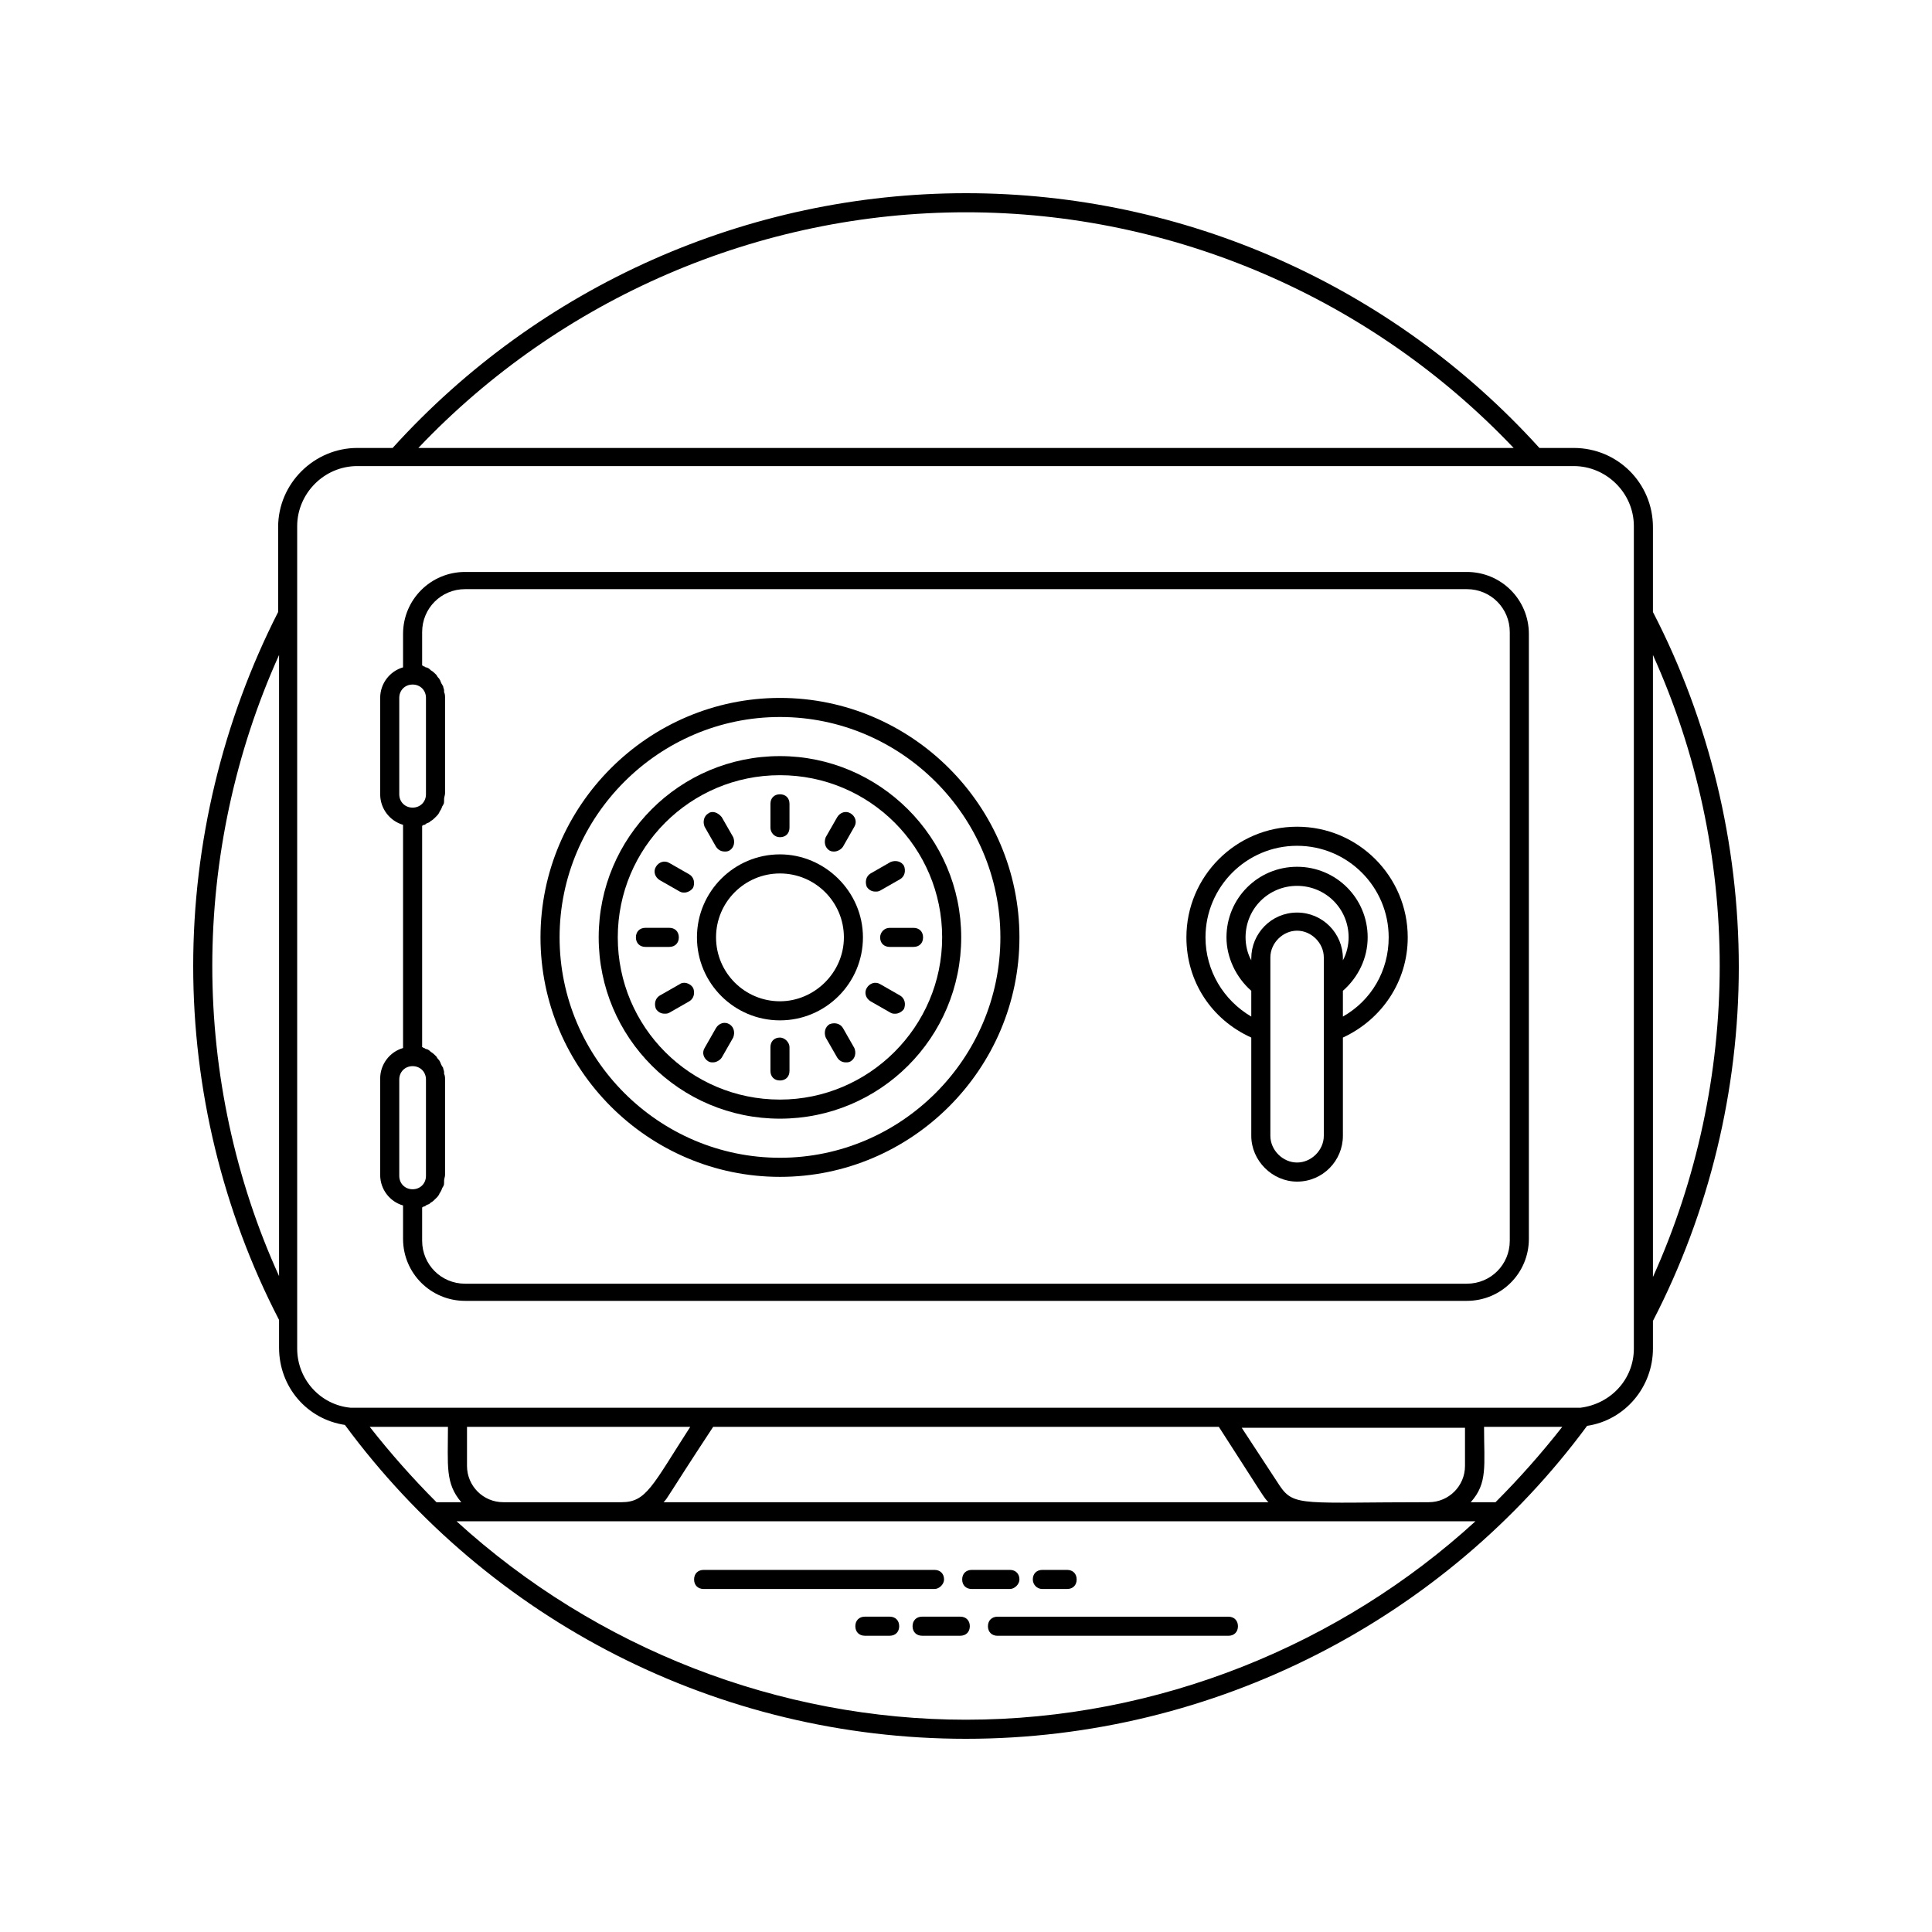 <svg width="50" height="50" viewBox="0 0 50 50" fill="none" xmlns="http://www.w3.org/2000/svg">
<path d="M24.432 40.876C24.432 40.728 24.333 40.629 24.185 40.629H18.21C18.062 40.629 17.963 40.728 17.963 40.876C17.963 41.025 18.062 41.123 18.21 41.123H24.185C24.309 41.123 24.432 41 24.432 40.876Z" fill="black"/>
<path d="M26.383 40.876C26.383 40.728 26.284 40.629 26.136 40.629H25.148C25 40.629 24.901 40.728 24.901 40.876C24.901 41.025 25 41.123 25.148 41.123H26.136C26.259 41.123 26.383 41 26.383 40.876Z" fill="black"/>
<path d="M26.975 41.123H27.617C27.766 41.123 27.864 41.025 27.864 40.876C27.864 40.728 27.766 40.629 27.617 40.629H26.975C26.827 40.629 26.729 40.728 26.729 40.876C26.729 41 26.827 41.123 26.975 41.123Z" fill="black"/>
<path d="M31.791 41.84H25.815C25.667 41.84 25.568 41.939 25.568 42.087C25.568 42.235 25.667 42.334 25.815 42.334H31.791C31.939 42.334 32.038 42.235 32.038 42.087C32.038 41.939 31.939 41.84 31.791 41.84Z" fill="black"/>
<path d="M24.852 41.839H23.864C23.716 41.839 23.617 41.938 23.617 42.086C23.617 42.234 23.716 42.333 23.864 42.333H24.852C25 42.333 25.099 42.234 25.099 42.086C25.099 41.938 25 41.839 24.852 41.839Z" fill="black"/>
<path d="M23.025 41.839H22.383C22.235 41.839 22.136 41.938 22.136 42.086C22.136 42.234 22.235 42.333 22.383 42.333H23.025C23.173 42.333 23.271 42.234 23.271 42.086C23.271 41.938 23.173 41.839 23.025 41.839Z" fill="black"/>
<path d="M40.728 11.593H39.84C36.037 7.395 30.654 5 25 5C19.346 5 13.963 7.395 10.161 11.593H9.247C8.136 11.593 7.198 12.506 7.198 13.642V15.839C5.765 18.654 5 21.815 5 25C5 28.185 5.765 31.346 7.222 34.16V34.877C7.222 35.889 7.938 36.728 8.926 36.877C12.679 41.963 18.605 45 25 45C31.444 45 37.395 41.889 41.074 36.901C42.062 36.753 42.778 35.889 42.778 34.901V34.185C44.235 31.37 45 28.21 45 25.025C45 21.84 44.235 18.654 42.778 15.839V13.642C42.778 12.506 41.864 11.593 40.728 11.593ZM25 5.494C30.358 5.494 35.494 7.716 39.173 11.593H10.827C14.506 7.716 19.642 5.494 25 5.494ZM7.222 16.951V33.025C6.086 30.531 5.494 27.765 5.494 25C5.494 22.235 6.086 19.469 7.222 16.951ZM9.568 36.926H11.593C11.593 37.938 11.518 38.383 11.938 38.877H11.296C10.679 38.259 10.111 37.617 9.568 36.926ZM31.543 36.926C32.753 38.803 32.704 38.753 32.827 38.877H17.173C17.296 38.753 17.222 38.803 18.457 36.926H31.543ZM37.914 36.926V37.938C37.914 38.457 37.494 38.877 36.975 38.877C33.741 38.877 33.494 39 33.123 38.457L32.136 36.951H37.914V36.926ZM25 44.506C20.185 44.506 15.444 42.679 11.815 39.37C14.333 39.37 13.568 39.37 16.086 39.37C18.605 39.37 35.963 39.37 38.185 39.37C34.704 42.556 29.988 44.506 25 44.506ZM17.864 36.926C16.877 38.457 16.728 38.877 16.086 38.877H13.025C12.506 38.877 12.086 38.457 12.086 37.938V36.926H17.864ZM38.704 38.877H38.062C38.506 38.383 38.407 37.938 38.407 36.926H40.432C39.889 37.617 39.321 38.259 38.704 38.877ZM40.901 36.432C40.827 36.432 40.778 36.432 40.728 36.432C40.605 36.432 9.198 36.432 9.074 36.432C8.284 36.358 7.691 35.691 7.691 34.901V34.111C7.691 30.901 7.691 15.914 7.691 13.617C7.691 12.778 8.383 12.062 9.247 12.062C10.975 12.062 38.975 12.062 40.728 12.062C41.568 12.062 42.284 12.753 42.284 13.617C42.284 15.815 42.284 11.543 42.284 34.111V34.901C42.284 35.691 41.691 36.333 40.901 36.432ZM42.778 33.049V16.951C43.914 19.469 44.506 22.21 44.506 25C44.506 27.765 43.914 30.531 42.778 33.049Z" fill="black"/>
<path d="M37.962 14.802H12.036C11.148 14.802 10.431 15.518 10.431 16.407V17.271C10.086 17.37 9.839 17.691 9.839 18.061V20.555C9.839 20.926 10.086 21.247 10.431 21.346V27.123C10.086 27.222 9.839 27.543 9.839 27.913V30.407C9.839 30.778 10.086 31.099 10.431 31.197V32.062C10.431 32.95 11.148 33.666 12.036 33.666H37.962C38.851 33.666 39.567 32.95 39.567 32.062V16.407C39.567 15.518 38.851 14.802 37.962 14.802ZM10.333 18.061C10.333 17.864 10.481 17.716 10.678 17.716C10.876 17.716 11.024 17.864 11.024 18.061V20.555C11.024 20.753 10.876 20.901 10.678 20.901C10.481 20.901 10.333 20.753 10.333 20.555V18.061ZM10.333 27.938C10.333 27.741 10.481 27.592 10.678 27.592C10.876 27.592 11.024 27.741 11.024 27.938V30.432C11.024 30.629 10.876 30.778 10.678 30.778C10.481 30.778 10.333 30.629 10.333 30.432V27.938ZM39.073 32.111C39.073 32.728 38.58 33.222 37.962 33.222H12.036C11.419 33.222 10.925 32.728 10.925 32.111V31.247C10.95 31.247 10.95 31.222 10.975 31.222C10.999 31.222 10.999 31.222 11.024 31.197C11.049 31.173 11.098 31.173 11.123 31.148L11.148 31.123C11.197 31.099 11.222 31.074 11.271 31.024L11.296 31C11.32 30.975 11.345 30.95 11.37 30.901C11.37 30.876 11.394 30.876 11.394 30.852C11.419 30.827 11.419 30.802 11.444 30.753C11.444 30.728 11.469 30.728 11.469 30.703C11.493 30.679 11.493 30.629 11.493 30.605C11.493 30.58 11.493 30.58 11.493 30.555C11.493 30.506 11.518 30.457 11.518 30.407V27.938C11.518 27.889 11.518 27.839 11.493 27.79C11.493 27.765 11.493 27.765 11.493 27.741C11.493 27.716 11.469 27.666 11.469 27.642C11.469 27.617 11.444 27.617 11.444 27.592C11.419 27.568 11.419 27.543 11.394 27.494C11.394 27.469 11.37 27.469 11.37 27.444C11.345 27.419 11.32 27.395 11.296 27.346L11.271 27.321C11.246 27.296 11.197 27.247 11.148 27.222L11.123 27.197C11.098 27.173 11.049 27.148 11.024 27.148C10.999 27.148 10.999 27.123 10.975 27.123C10.95 27.123 10.95 27.099 10.925 27.099V21.37C10.95 21.37 10.95 21.346 10.975 21.346C10.999 21.346 10.999 21.346 11.024 21.321C11.049 21.296 11.098 21.296 11.123 21.271L11.148 21.247C11.197 21.222 11.222 21.197 11.271 21.148L11.296 21.123C11.32 21.099 11.345 21.074 11.37 21.024C11.37 21 11.394 21 11.394 20.975C11.419 20.95 11.419 20.926 11.444 20.876C11.444 20.852 11.469 20.852 11.469 20.827C11.493 20.802 11.493 20.753 11.493 20.728C11.493 20.703 11.493 20.703 11.493 20.679C11.493 20.629 11.518 20.58 11.518 20.531V18.061C11.518 18.012 11.518 17.963 11.493 17.913C11.493 17.889 11.493 17.889 11.493 17.864C11.493 17.839 11.469 17.79 11.469 17.765C11.469 17.741 11.444 17.741 11.444 17.716C11.419 17.691 11.419 17.666 11.394 17.617C11.394 17.592 11.37 17.592 11.37 17.568C11.345 17.543 11.32 17.518 11.296 17.469L11.271 17.444C11.246 17.419 11.197 17.37 11.148 17.346L11.123 17.321C11.098 17.296 11.049 17.271 11.024 17.271C10.999 17.271 10.999 17.247 10.975 17.247C10.95 17.247 10.95 17.222 10.925 17.222V16.358C10.925 15.741 11.419 15.247 12.036 15.247H37.962C38.58 15.247 39.073 15.741 39.073 16.358V32.111Z" fill="black"/>
<path d="M20.186 18.062C16.778 18.062 13.988 20.852 13.988 24.259C13.988 27.667 16.778 30.457 20.186 30.457C23.593 30.457 26.383 27.667 26.383 24.259C26.383 20.852 23.593 18.062 20.186 18.062ZM20.186 29.963C17.05 29.963 14.482 27.395 14.482 24.259C14.482 21.124 17.05 18.556 20.186 18.556C23.322 18.556 25.89 21.124 25.89 24.259C25.89 27.395 23.322 29.963 20.186 29.963Z" fill="black"/>
<path d="M20.185 19.568C17.592 19.568 15.494 21.667 15.494 24.259C15.494 26.852 17.592 28.951 20.185 28.951C22.778 28.951 24.876 26.852 24.876 24.259C24.876 21.667 22.753 19.568 20.185 19.568ZM20.185 28.457C17.864 28.457 15.988 26.58 15.988 24.259C15.988 21.938 17.864 20.062 20.185 20.062C22.506 20.062 24.383 21.938 24.383 24.259C24.383 26.58 22.481 28.457 20.185 28.457Z" fill="black"/>
<path d="M20.185 22.111C19 22.111 18.037 23.074 18.037 24.259C18.037 25.444 19 26.407 20.185 26.407C21.37 26.407 22.333 25.444 22.333 24.259C22.333 23.074 21.346 22.111 20.185 22.111ZM20.185 25.913C19.272 25.913 18.531 25.173 18.531 24.259C18.531 23.345 19.272 22.605 20.185 22.605C21.099 22.605 21.84 23.345 21.84 24.259C21.84 25.173 21.074 25.913 20.185 25.913Z" fill="black"/>
<path d="M20.185 21.667C20.334 21.667 20.432 21.568 20.432 21.42V20.803C20.432 20.654 20.334 20.556 20.185 20.556C20.037 20.556 19.939 20.654 19.939 20.803V21.42C19.939 21.543 20.037 21.667 20.185 21.667Z" fill="black"/>
<path d="M18.531 21.914C18.581 21.988 18.654 22.037 18.753 22.037C18.803 22.037 18.827 22.037 18.877 22.012C19 21.938 19.025 21.79 18.976 21.667L18.679 21.148C18.581 21.025 18.432 20.975 18.334 21.049C18.21 21.123 18.185 21.272 18.235 21.395L18.531 21.914Z" fill="black"/>
<path d="M17.839 22.629L17.321 22.333C17.198 22.259 17.049 22.308 16.975 22.432C16.901 22.555 16.951 22.703 17.074 22.778L17.593 23.074C17.642 23.099 17.667 23.099 17.716 23.099C17.79 23.099 17.889 23.049 17.938 22.975C17.988 22.852 17.963 22.703 17.839 22.629Z" fill="black"/>
<path d="M17.568 24.259C17.568 24.111 17.469 24.012 17.321 24.012H16.704C16.556 24.012 16.457 24.111 16.457 24.259C16.457 24.407 16.556 24.506 16.704 24.506H17.321C17.469 24.506 17.568 24.407 17.568 24.259Z" fill="black"/>
<path d="M17.593 25.469L17.074 25.765C16.951 25.839 16.926 25.987 16.976 26.111C17.025 26.185 17.099 26.234 17.198 26.234C17.247 26.234 17.272 26.234 17.321 26.21L17.84 25.913C17.963 25.839 17.988 25.691 17.939 25.568C17.864 25.444 17.692 25.395 17.593 25.469Z" fill="black"/>
<path d="M18.876 26.506C18.753 26.432 18.604 26.482 18.53 26.605L18.234 27.124C18.16 27.247 18.209 27.395 18.333 27.469C18.382 27.494 18.407 27.494 18.456 27.494C18.53 27.494 18.629 27.445 18.678 27.371L18.975 26.852C19.024 26.729 19 26.581 18.876 26.506Z" fill="black"/>
<path d="M20.185 26.852C20.037 26.852 19.939 26.951 19.939 27.099V27.716C19.939 27.864 20.037 27.963 20.185 27.963C20.334 27.963 20.432 27.864 20.432 27.716V27.099C20.432 26.976 20.309 26.852 20.185 26.852Z" fill="black"/>
<path d="M21.815 26.605C21.741 26.482 21.593 26.457 21.469 26.506C21.346 26.58 21.321 26.729 21.37 26.852L21.667 27.37C21.716 27.445 21.79 27.494 21.889 27.494C21.938 27.494 21.963 27.494 22.012 27.469C22.136 27.395 22.161 27.247 22.111 27.124L21.815 26.605Z" fill="black"/>
<path d="M23.297 25.766L22.778 25.469C22.654 25.395 22.506 25.445 22.432 25.568C22.358 25.692 22.408 25.84 22.531 25.914L23.049 26.21C23.099 26.235 23.124 26.235 23.173 26.235C23.247 26.235 23.346 26.185 23.395 26.111C23.445 25.988 23.42 25.84 23.297 25.766Z" fill="black"/>
<path d="M22.778 24.26C22.778 24.408 22.877 24.506 23.025 24.506H23.642C23.791 24.506 23.889 24.408 23.889 24.26C23.889 24.111 23.791 24.013 23.642 24.013H23.025C22.877 24.013 22.778 24.136 22.778 24.26Z" fill="black"/>
<path d="M23.049 22.308L22.531 22.605C22.407 22.679 22.383 22.827 22.432 22.951C22.481 23.025 22.555 23.074 22.654 23.074C22.704 23.074 22.728 23.074 22.778 23.049L23.296 22.753C23.42 22.679 23.444 22.531 23.395 22.407C23.321 22.284 23.173 22.259 23.049 22.308Z" fill="black"/>
<path d="M21.469 22.012C21.519 22.037 21.543 22.037 21.593 22.037C21.667 22.037 21.766 21.988 21.815 21.914L22.111 21.395C22.185 21.272 22.136 21.123 22.012 21.049C21.889 20.975 21.741 21.025 21.667 21.148L21.37 21.667C21.321 21.79 21.346 21.938 21.469 22.012Z" fill="black"/>
<path d="M33.568 21.395C31.988 21.395 30.704 22.679 30.704 24.259C30.704 25.395 31.346 26.383 32.383 26.852V29.395C32.383 30.037 32.926 30.58 33.568 30.58C34.235 30.58 34.754 30.037 34.754 29.395V26.852C35.766 26.383 36.432 25.395 36.432 24.259C36.432 22.679 35.148 21.395 33.568 21.395ZM33.568 23.617C32.902 23.617 32.383 24.16 32.383 24.802V24.852C32.284 24.679 32.235 24.457 32.235 24.259C32.235 23.518 32.828 22.926 33.568 22.926C34.309 22.926 34.902 23.518 34.902 24.259C34.902 24.457 34.852 24.679 34.754 24.852V24.802C34.754 24.16 34.235 23.617 33.568 23.617ZM34.26 29.395C34.26 29.765 33.939 30.086 33.568 30.086C33.198 30.086 32.877 29.765 32.877 29.395V26.679V25.494V24.778C32.877 24.407 33.198 24.086 33.568 24.086C33.939 24.086 34.26 24.407 34.26 24.778V25.494V26.679V29.395ZM34.754 26.309V25.642C35.148 25.296 35.395 24.802 35.395 24.259C35.395 23.247 34.581 22.432 33.568 22.432C32.556 22.432 31.741 23.247 31.741 24.259C31.741 24.778 31.988 25.296 32.383 25.642V26.309C31.667 25.889 31.198 25.123 31.198 24.259C31.198 22.951 32.26 21.889 33.568 21.889C34.877 21.889 35.939 22.951 35.939 24.259C35.939 25.123 35.494 25.889 34.754 26.309Z" fill="black"/>
</svg>
